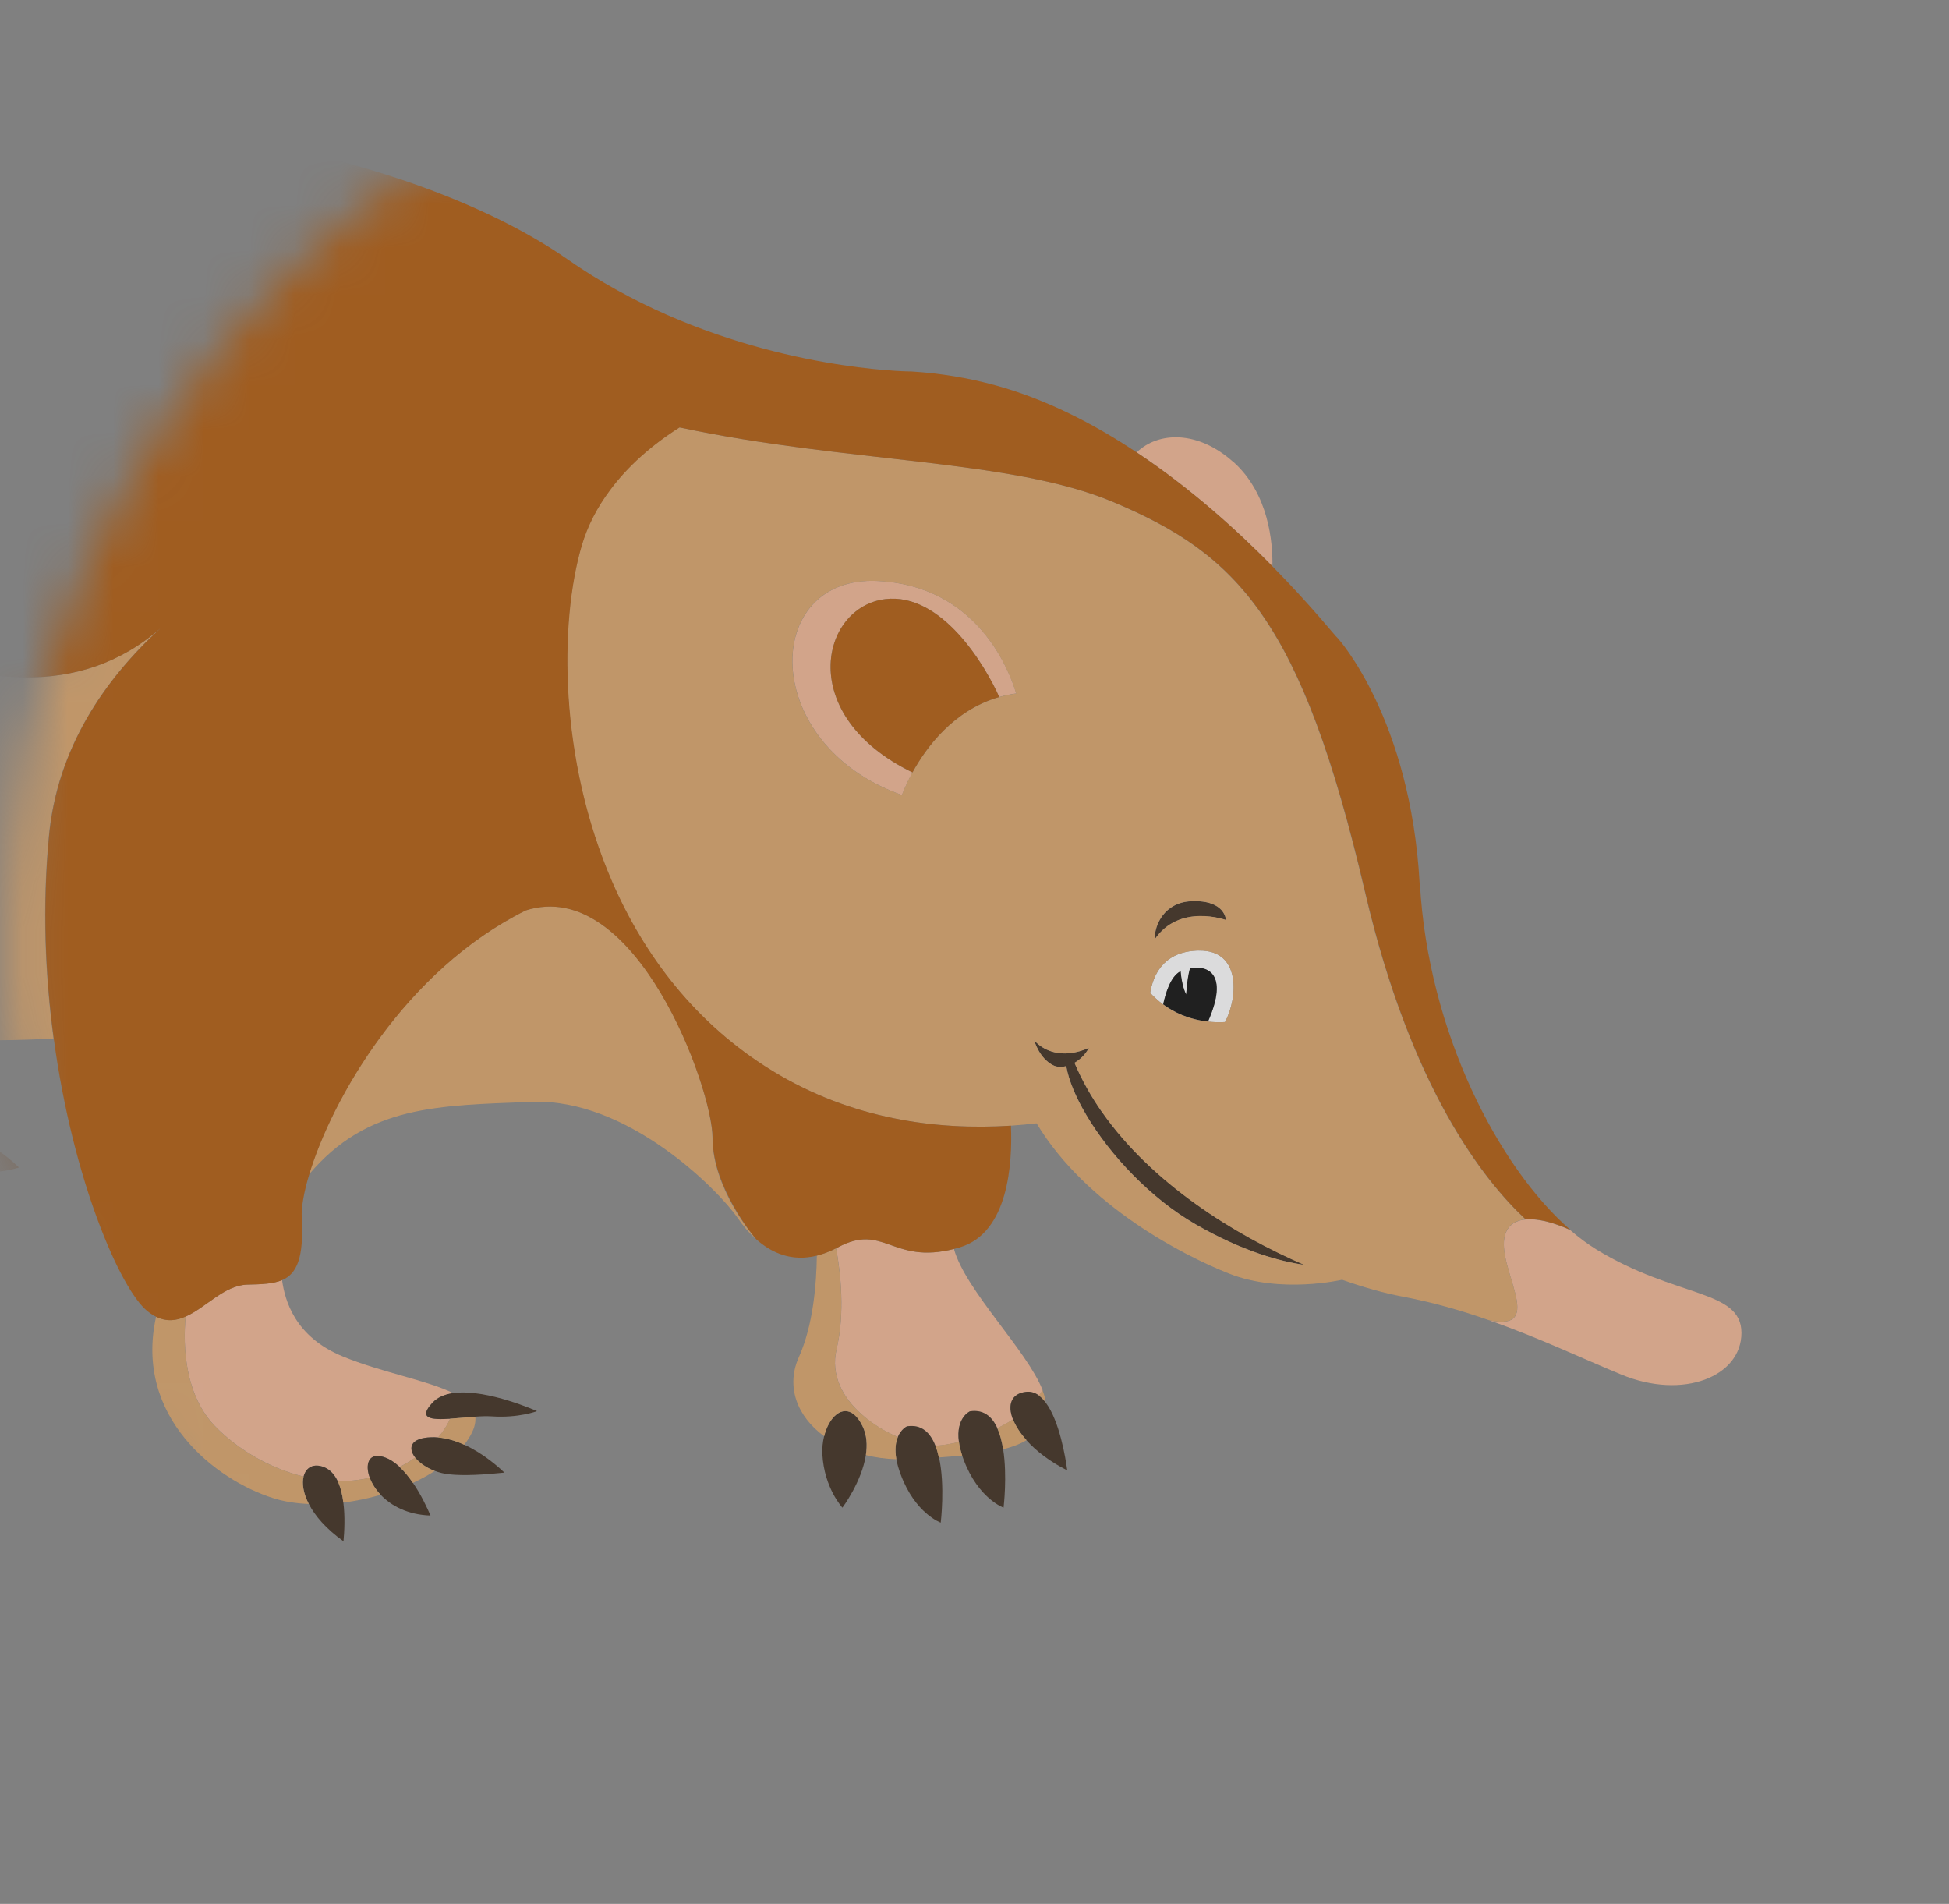 <svg width="43" height="42" viewBox="0 0 43 42" fill="none" xmlns="http://www.w3.org/2000/svg">
<rect x="0" y="0" width="43" height="42" fill="#808080" stroke="none"/>
<g id="Mask group">
<mask id="mask0_811_76075" style="mask-type:alpha" maskUnits="userSpaceOnUse" x="0" y="0" width="43" height="42">
<circle id="Ellipse 16" cx="21.105" cy="21" r="21" fill="#D9D9D9" fill-opacity="0.75"/>
</mask>
<g mask="url(#mask0_811_76075)">
<g id="Group">
<g id="Group_2">
<path id="Vector" d="M35.211 27.557C35.024 27.442 34.835 27.301 34.647 27.139C34.616 27.123 34.074 26.861 33.656 26.902C33.452 26.921 33.278 27.012 33.208 27.237C32.987 27.939 34.146 29.39 32.857 29.127C33.941 29.505 34.899 29.965 35.775 30.325C37.138 30.886 38.421 30.366 38.421 29.403C38.421 28.44 36.977 28.64 35.212 27.558L35.211 27.557Z" fill="#EDB08E"/>
<path id="Vector_2" d="M27.219 10.2C26.435 9.489 25.556 9.517 25.079 9.979C26.276 10.776 27.307 11.714 28.073 12.491C28.082 11.963 27.993 10.898 27.221 10.198L27.219 10.2Z" fill="#EDB08E"/>
<path id="Vector_3" d="M26.457 20.969C26.427 20.969 26.399 20.969 26.371 20.972C25.647 21.019 25.439 21.531 25.376 21.902C25.447 21.979 25.541 22.07 25.661 22.159C25.716 21.902 25.827 21.547 26.032 21.435C26.037 21.432 26.04 21.431 26.045 21.429C26.061 21.586 26.095 21.803 26.17 21.939C26.17 21.939 26.184 21.611 26.253 21.362C26.626 21.293 27.124 21.459 26.651 22.538C26.768 22.55 26.894 22.555 27.028 22.547C27.31 22.019 27.39 20.958 26.457 20.97V20.969Z" fill="#FAFAFB"/>
<path id="Vector_4" d="M20.131 17.04C17.535 15.779 18.111 13.389 19.529 13.217C20.786 13.064 21.752 14.713 22.045 15.377C22.164 15.342 22.289 15.315 22.421 15.298C22.266 14.778 21.556 12.92 19.36 12.816C16.802 12.696 16.743 16.426 19.901 17.539C19.901 17.539 19.973 17.331 20.133 17.041L20.131 17.04Z" fill="#EDB08E"/>
<path id="Vector_5" d="M18.487 27.516C18.474 27.523 18.46 27.53 18.448 27.536C18.548 28.087 18.645 28.969 18.457 29.766C18.324 30.334 18.593 30.826 19 31.192C19.24 31.409 19.528 31.582 19.808 31.701C19.882 31.523 20.01 31.466 20.01 31.466C20.333 31.416 20.524 31.608 20.637 31.894C20.773 31.888 20.953 31.86 21.157 31.811C21.083 31.274 21.399 31.136 21.399 31.136C21.7 31.089 21.888 31.252 22.004 31.507C22.123 31.449 22.239 31.385 22.35 31.313C22.223 30.994 22.312 30.741 22.638 30.706C22.745 30.693 22.84 30.726 22.925 30.787C22.953 30.748 22.979 30.709 23.003 30.668C22.665 29.796 21.304 28.473 21.046 27.552C19.68 27.899 19.498 26.972 18.487 27.516Z" fill="#EDB08E"/>
<path id="Vector_6" d="M9.998 30.732C9.414 30.445 8.409 30.273 7.557 29.921C6.498 29.484 6.284 28.678 6.223 28.239C6.022 28.325 5.761 28.33 5.451 28.339C4.946 28.353 4.539 28.847 4.096 29.043C4.032 29.728 4.088 30.782 4.74 31.457C5.208 31.943 5.916 32.384 6.7 32.574C6.75 32.368 6.923 32.273 7.156 32.368C7.289 32.423 7.383 32.533 7.45 32.672C7.685 32.677 7.923 32.654 8.16 32.6C8.052 32.312 8.135 32.072 8.399 32.124C8.55 32.154 8.69 32.242 8.817 32.361C8.933 32.301 9.049 32.232 9.162 32.154C8.996 31.941 9.055 31.717 9.524 31.706C9.571 31.706 9.619 31.706 9.666 31.711C9.785 31.573 9.873 31.434 9.932 31.297C9.509 31.326 9.214 31.297 9.542 30.944C9.655 30.823 9.815 30.759 9.998 30.732Z" fill="#EDB08E"/>
</g>
<g id="Group_3">
<path id="Vector_7" d="M27.048 20.297C27.048 20.297 27.037 19.847 26.28 19.882C25.7 19.908 25.468 20.391 25.476 20.724C26.021 19.921 27.048 20.297 27.048 20.297Z" fill="#322011"/>
<path id="Vector_8" d="M26.255 21.36C26.186 21.609 26.172 21.938 26.172 21.938C26.097 21.801 26.062 21.584 26.047 21.427C26.042 21.43 26.039 21.432 26.034 21.433C25.829 21.544 25.718 21.898 25.663 22.157C25.893 22.326 26.219 22.489 26.652 22.536C27.125 21.457 26.627 21.291 26.255 21.36Z" fill="black"/>
<path id="Vector_9" d="M24.311 24.529C24.073 24.189 23.869 23.828 23.707 23.446C23.832 23.374 23.948 23.262 24.024 23.117C23.876 23.181 23.741 23.217 23.62 23.231C23.578 23.236 23.538 23.239 23.498 23.239C23.06 23.244 22.834 22.97 22.817 22.948C22.823 22.971 22.931 23.35 23.238 23.502C23.317 23.541 23.417 23.546 23.523 23.519C23.58 23.837 23.738 24.213 23.97 24.603C24.491 25.483 25.393 26.443 26.383 27.011C27.421 27.608 28.248 27.829 28.788 27.905C27.224 27.23 25.413 26.101 24.313 24.526L24.311 24.529Z" fill="#322011"/>
<path id="Vector_10" d="M22.923 30.785C22.838 30.723 22.743 30.691 22.636 30.704C22.312 30.74 22.221 30.99 22.348 31.311C22.404 31.455 22.505 31.612 22.647 31.772C22.857 32.007 23.159 32.242 23.546 32.437C23.51 32.166 23.377 31.347 23.07 30.94C23.024 30.879 22.974 30.828 22.921 30.788L22.923 30.785Z" fill="#322011"/>
<path id="Vector_11" d="M22.003 31.505C21.887 31.25 21.7 31.087 21.399 31.134C21.399 31.134 21.082 31.272 21.156 31.809C21.169 31.898 21.192 31.999 21.228 32.11C21.238 32.138 21.247 32.166 21.259 32.198C21.581 33.06 22.141 33.259 22.141 33.259C22.141 33.259 22.227 32.566 22.132 31.969C22.105 31.8 22.064 31.639 22.003 31.504V31.505Z" fill="#322011"/>
<path id="Vector_12" d="M20.637 31.892C20.525 31.606 20.332 31.415 20.011 31.465C20.011 31.465 19.883 31.521 19.809 31.7C19.762 31.811 19.737 31.969 19.776 32.19C19.793 32.288 19.825 32.401 19.872 32.528C20.193 33.391 20.755 33.59 20.755 33.59C20.755 33.59 20.855 32.772 20.717 32.151C20.697 32.06 20.672 31.972 20.64 31.892H20.637Z" fill="#322011"/>
<path id="Vector_13" d="M18.844 31.206C18.581 30.989 18.287 31.261 18.182 31.684C18.151 31.808 18.137 31.945 18.144 32.086C18.185 32.829 18.586 33.259 18.586 33.259C18.586 33.259 19.012 32.692 19.103 32.099C19.137 31.878 19.125 31.656 19.027 31.457C18.971 31.341 18.909 31.259 18.844 31.205V31.206Z" fill="#322011"/>
<path id="Vector_14" d="M10.04 30.727C10.025 30.729 10.011 30.73 9.997 30.732C9.813 30.758 9.654 30.823 9.542 30.943C9.213 31.296 9.509 31.325 9.932 31.297C10.105 31.286 10.303 31.264 10.486 31.252C10.617 31.242 10.741 31.239 10.845 31.245C11.446 31.286 11.847 31.13 11.847 31.13C11.847 31.13 10.772 30.646 10.04 30.727Z" fill="#322011"/>
<path id="Vector_15" d="M9.664 31.711C9.617 31.706 9.569 31.704 9.522 31.706C9.054 31.717 8.994 31.942 9.16 32.154C9.248 32.267 9.401 32.376 9.591 32.448C9.686 32.484 9.791 32.511 9.902 32.523C10.23 32.561 10.703 32.531 11.127 32.486C11.016 32.378 10.673 32.066 10.242 31.87C10.062 31.789 9.866 31.728 9.664 31.709V31.711Z" fill="#322011"/>
<path id="Vector_16" d="M8.815 32.36C8.688 32.241 8.548 32.154 8.397 32.124C8.133 32.071 8.05 32.31 8.158 32.6C8.203 32.722 8.284 32.855 8.399 32.976C8.626 33.215 8.991 33.416 9.498 33.433C9.424 33.261 9.29 32.973 9.11 32.711C9.022 32.583 8.923 32.461 8.815 32.36Z" fill="#322011"/>
<path id="Vector_17" d="M7.449 32.672C7.381 32.533 7.287 32.423 7.154 32.368C6.921 32.275 6.749 32.368 6.698 32.574C6.661 32.725 6.691 32.938 6.814 33.178C6.947 33.436 7.192 33.726 7.578 34C7.597 33.797 7.616 33.462 7.575 33.145C7.553 32.974 7.514 32.809 7.449 32.671V32.672Z" fill="#322011"/>
<path id="Vector_18" d="M-0.854 25.021C-0.975 25.005 -1.094 25.013 -1.208 25.049C-1.549 25.16 -1.432 25.448 -1.07 25.649C-0.948 25.716 -0.798 25.774 -0.627 25.81C-0.326 25.874 0.038 25.876 0.419 25.755C0.248 25.592 -0.131 25.264 -0.539 25.104C-0.643 25.063 -0.749 25.033 -0.854 25.021Z" fill="#754B2A"/>
</g>
<g id="Group_4">
<path id="Vector_19" d="M32.854 29.124H32.852C32.25 28.912 31.608 28.727 30.919 28.598C30.558 28.53 30.109 28.408 29.61 28.231C29.61 28.231 28.261 28.547 27.118 28.096C26.124 27.703 23.967 26.606 22.87 24.781C22.683 24.802 22.492 24.82 22.298 24.833C20.662 24.936 18.792 24.694 17.041 23.626C15.342 22.587 14.212 21.081 13.505 19.46C12.329 16.759 12.329 13.738 12.831 12.035C12.957 11.604 13.17 11.191 13.457 10.809C13.845 10.287 14.368 9.82 14.988 9.429C18.665 10.213 22.284 10.121 24.542 11.069C27.309 12.229 28.714 13.679 30.117 19.694C31.127 24.023 32.74 26.047 33.654 26.898C33.451 26.917 33.277 27.008 33.206 27.234C32.986 27.935 34.144 29.387 32.856 29.124H32.854ZM25.475 20.723C26.02 19.919 27.048 20.295 27.048 20.295C27.048 20.295 27.037 19.846 26.28 19.88C25.699 19.907 25.468 20.389 25.475 20.723ZM25.375 21.902C25.446 21.978 25.54 22.069 25.66 22.158C25.89 22.328 26.216 22.49 26.65 22.537C26.767 22.55 26.893 22.555 27.027 22.547C27.309 22.019 27.389 20.957 26.456 20.97C26.426 20.97 26.398 20.97 26.37 20.973C25.646 21.02 25.438 21.532 25.375 21.903V21.902ZM22.419 15.298C22.264 14.778 21.554 12.919 19.357 12.816C16.8 12.695 16.741 16.426 19.899 17.539C19.899 17.539 19.971 17.331 20.131 17.041C20.428 16.498 21.033 15.668 22.044 15.378C22.163 15.344 22.289 15.317 22.42 15.3L22.419 15.298ZM28.786 27.909C27.221 27.234 25.411 26.105 24.31 24.529C24.072 24.189 23.869 23.828 23.706 23.446C23.831 23.374 23.947 23.262 24.024 23.117C23.875 23.181 23.74 23.217 23.62 23.231C23.578 23.236 23.537 23.239 23.498 23.239C23.059 23.244 22.834 22.97 22.817 22.948C22.823 22.971 22.931 23.35 23.238 23.502C23.316 23.541 23.416 23.546 23.523 23.519C23.579 23.837 23.737 24.213 23.969 24.603C24.49 25.483 25.392 26.443 26.382 27.011C27.42 27.608 28.247 27.829 28.787 27.905L28.786 27.909Z" fill="#D69E62"/>
<path id="Vector_20" d="M22.922 30.785C22.977 30.824 23.026 30.876 23.071 30.937C23.062 30.853 23.037 30.763 22.999 30.666C22.976 30.707 22.949 30.746 22.921 30.785H22.922Z" fill="#D69E62"/>
<path id="Vector_21" d="M22.003 31.505C22.064 31.64 22.105 31.801 22.132 31.971C22.334 31.92 22.508 31.855 22.648 31.77C22.506 31.612 22.406 31.454 22.349 31.31C22.238 31.382 22.122 31.448 22.003 31.504V31.505Z" fill="#D69E62"/>
<path id="Vector_22" d="M20.637 31.892C20.668 31.972 20.693 32.06 20.713 32.151C20.893 32.138 21.066 32.126 21.229 32.11C21.192 31.999 21.169 31.899 21.157 31.809C20.954 31.858 20.773 31.886 20.637 31.892Z" fill="#D69E62"/>
<path id="Vector_23" d="M18.999 31.192C18.592 30.826 18.321 30.336 18.456 29.766C18.642 28.969 18.546 28.088 18.446 27.536C18.297 27.613 18.157 27.666 18.022 27.699C18.014 28.314 17.944 29.229 17.624 29.941C17.333 30.591 17.588 31.249 18.183 31.684C18.287 31.26 18.581 30.987 18.846 31.206C18.91 31.26 18.971 31.341 19.029 31.458C19.127 31.657 19.138 31.881 19.104 32.1C19.314 32.152 19.538 32.184 19.776 32.191C19.737 31.971 19.763 31.812 19.809 31.701C19.528 31.582 19.24 31.408 19.001 31.192H18.999Z" fill="#D69E62"/>
<path id="Vector_24" d="M11.595 20.085C8.929 21.41 7.318 24.249 6.819 25.907C8.107 24.379 9.661 24.387 11.747 24.307C13.832 24.227 15.837 26.231 16.278 26.873C16.393 27.039 16.526 27.199 16.678 27.335C16.621 27.271 15.718 26.224 15.718 25.102C15.718 23.981 14.017 19.31 11.595 20.085Z" fill="#D69E62"/>
<path id="Vector_25" d="M9.93 31.297C9.871 31.435 9.783 31.573 9.664 31.711C9.864 31.728 10.062 31.789 10.242 31.872C10.278 31.825 10.312 31.776 10.344 31.726C10.46 31.542 10.502 31.387 10.486 31.252C10.303 31.265 10.106 31.286 9.932 31.297H9.93Z" fill="#D69E62"/>
<path id="Vector_26" d="M9.16 32.155C9.047 32.234 8.932 32.303 8.816 32.362C8.924 32.462 9.022 32.584 9.11 32.713C9.279 32.635 9.44 32.547 9.591 32.45C9.401 32.378 9.249 32.268 9.16 32.155Z" fill="#D69E62"/>
<path id="Vector_27" d="M7.449 32.672C7.515 32.81 7.554 32.974 7.576 33.147C7.851 33.112 8.129 33.054 8.399 32.976C8.284 32.854 8.204 32.722 8.158 32.6C7.922 32.654 7.685 32.677 7.449 32.672Z" fill="#D69E62"/>
<path id="Vector_28" d="M6.698 32.574C5.914 32.384 5.204 31.942 4.738 31.457C4.088 30.782 4.031 29.728 4.094 29.042C3.889 29.135 3.676 29.161 3.443 29.049C2.952 31.264 4.767 32.653 6.03 33.05C6.266 33.125 6.532 33.166 6.812 33.178C6.689 32.938 6.659 32.725 6.697 32.574H6.698Z" fill="#D69E62"/>
<path id="Vector_29" d="M3.539 13.859C-0.075 17.033 -5.702 12.233 -5.702 12.233C-4.378 13.557 -2.935 14.921 -2.484 18.666C-2.033 22.412 -5.031 22.307 -5.031 22.307C-3.321 22.824 -1.273 23.045 1.181 22.91C0.994 21.534 0.929 20.015 1.076 18.452C1.259 16.497 2.308 14.985 3.538 13.86L3.539 13.859Z" fill="#D69E62"/>
</g>
<g id="Group_5">
<path id="Vector_30" d="M31.321 19.494C31.12 15.843 29.515 14.079 29.515 14.079C29.468 14.047 28.94 13.372 28.071 12.491C27.306 11.712 26.275 10.774 25.077 9.979C24.131 9.349 23.081 8.808 21.975 8.504C21.355 8.333 20.729 8.233 20.113 8.195C20.113 8.195 19.982 8.195 19.747 8.18C18.669 8.112 15.412 7.74 12.514 5.716C8.981 3.25 0.799 1.385 -5.457 4.273C-10.092 6.412 -11.952 11.357 -11.58 15.17L-11.627 15.175C-11.627 15.175 -13.81 19.107 -22.652 20.55C-25.369 20.994 -27.771 21.579 -29.828 22.276C-29.862 22.287 -29.896 22.3 -29.929 22.311C-29.937 22.314 -29.944 22.315 -29.95 22.318C-30.549 22.539 -30.991 22.935 -30.999 23.206C-27.613 21.819 -19.53 20.693 -15.925 19.879C-13.559 19.345 -12.065 18.153 -11.163 17.102C-10.966 17.658 -10.707 18.161 -10.391 18.591C-10.257 18.776 -10.114 18.955 -9.967 19.129C-9.325 19.89 -8.573 20.557 -7.692 21.111C-7.574 21.185 -7.454 21.257 -7.331 21.327C-6.641 21.722 -5.877 22.052 -5.028 22.307C-5.028 22.307 -2.029 22.412 -2.48 18.667C-2.931 14.921 -4.375 13.557 -5.698 12.234C-5.698 12.234 -0.073 17.033 3.542 13.859C2.313 14.984 1.264 16.496 1.081 18.451C0.934 20.013 0.999 21.534 1.186 22.909C1.609 26.05 2.661 28.443 3.247 28.919C3.315 28.974 3.381 29.017 3.447 29.049C3.68 29.163 3.893 29.135 4.098 29.043C4.542 28.847 4.95 28.354 5.453 28.339C5.761 28.332 6.024 28.325 6.225 28.239C6.544 28.101 6.706 27.76 6.657 26.874C6.645 26.65 6.699 26.313 6.823 25.907C7.323 24.249 8.934 21.41 11.599 20.085C14.022 19.31 15.722 24.014 15.722 25.103C15.722 26.191 16.626 27.271 16.682 27.336C16.684 27.337 16.685 27.339 16.685 27.339C17.03 27.647 17.475 27.837 18.026 27.699C18.16 27.665 18.303 27.611 18.45 27.536C18.463 27.53 18.477 27.522 18.489 27.516C19.501 26.971 19.683 27.899 21.048 27.552C21.09 27.541 21.133 27.53 21.178 27.516C22.252 27.196 22.338 25.659 22.304 24.833C20.668 24.937 18.798 24.694 17.047 23.626C15.348 22.588 14.217 21.081 13.511 19.461C12.335 16.759 12.335 13.739 12.836 12.035C12.963 11.604 13.176 11.191 13.463 10.809C13.851 10.287 14.374 9.821 14.994 9.429C18.671 10.214 22.29 10.121 24.548 11.069C27.315 12.229 28.72 13.679 30.123 19.694C31.133 24.024 32.746 26.047 33.66 26.899C34.078 26.86 34.62 27.12 34.651 27.135C33.062 25.76 31.505 22.755 31.327 19.492L31.321 19.494Z" fill="#AB5100"/>
<path id="Vector_31" d="M19.529 13.217C18.111 13.39 17.536 15.779 20.132 17.04C20.43 16.496 21.034 15.666 22.046 15.377C21.753 14.713 20.787 13.064 19.529 13.217Z" fill="#AB5100"/>
</g>
</g>
</g>
</g>
</svg>

